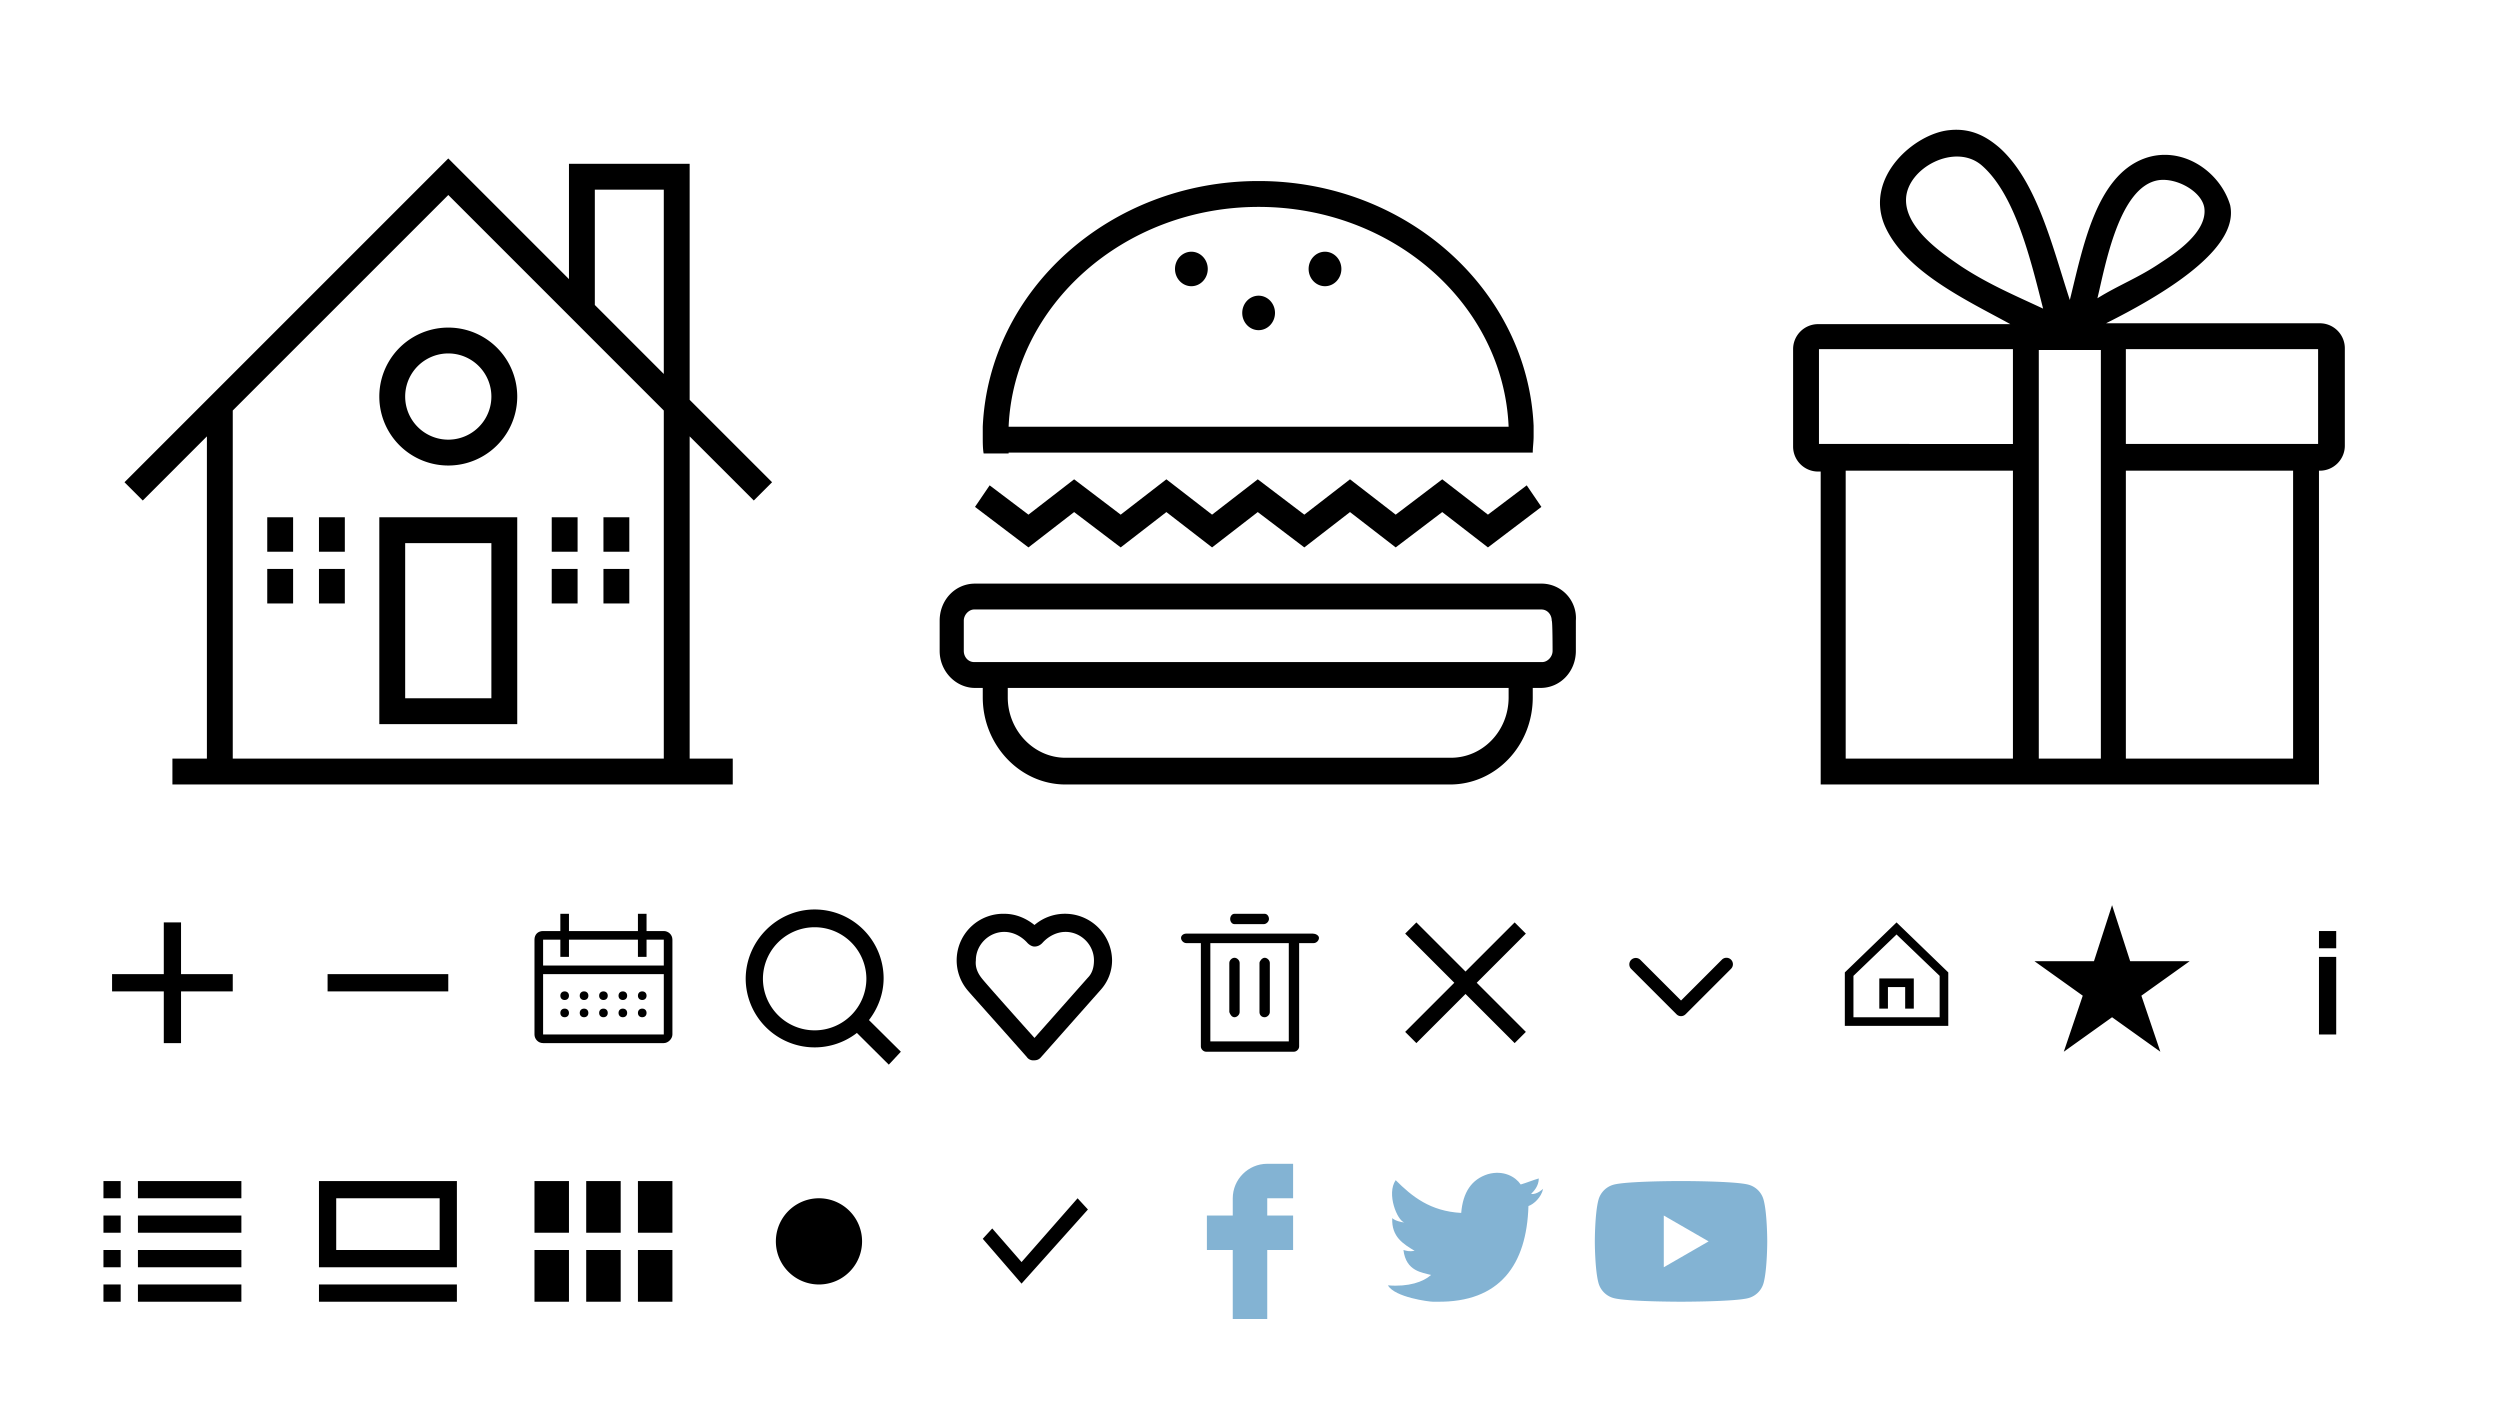 <svg width="290" height="164" fill="none" xmlns="http://www.w3.org/2000/svg"><path fill-rule="evenodd" clip-rule="evenodd" d="M52 18.38 14.44 55.94l2.12 2.12L24 50.62V88h-4v3h65v-3h-5V50.62l7.44 7.44 2.12-2.12L80 46.38V19H66v13.38l-14-14Zm17 17 8 8V22h-8v13.38Zm8 12.24-25-25-25 25V88h50V47.62ZM44 60v24h16V60H44Zm3 21V63h10v18H47ZM31 60h3v4h-3v-4Zm9 0h-3v4h3v-4Zm-9 6h3v4h-3v-4Zm9 0h-3v4h3v-4Zm24-6h3v4h-3v-4Zm9 0h-3v4h3v-4Zm-9 6h3v4h-3v-4Zm9 0h-3v4h3v-4ZM47 46a5 5 0 1 1 10 0 5 5 0 0 1-10 0Zm5-8a8 8 0 1 0 0 16 8 8 0 0 0 0-16Z" fill="#000"/><path d="M178.9 67.7H113.1c-2.3 0-4.1 1.9-4.1 4.3v3.5c0 2.4 1.9 4.3 4.1 4.3h.9v1.1c0 5.5 4.3 10.1 9.6 10.1h44.6c5.3 0 9.6-4.5 9.6-10.1v-1.1h.9c2.3 0 4.1-1.9 4.1-4.3V72a4 4 0 0 0-3.9-4.3ZM175 80.9c0 3.9-3 7-6.7 7h-44.7c-3.7 0-6.7-3.2-6.7-7v-1.1H175v1.1Zm5.1-5.4c0 .7-.6 1.3-1.2 1.3H113c-.7 0-1.2-.6-1.2-1.3V72c0-.7.6-1.3 1.2-1.3h65.8c.7 0 1.2.6 1.2 1.3.1 0 .1 3.5.1 3.5ZM124.6 59.4l5.4 4.1 5.3-4.1 5.3 4.1 5.3-4.1 5.4 4.1 5.3-4.1 5.3 4.1 5.4-4.1 5.3 4.1 6.2-4.7-1.7-2.5-4.5 3.4-5.3-4.1-5.4 4.1-5.3-4.1-5.3 4.1-5.4-4.1-5.3 4.1-5.3-4.1-5.3 4.1-5.4-4.1-5.3 4.1-4.5-3.4-1.7 2.5 6.2 4.7 5.3-4.1ZM117 52.5h60.8c0-.6.1-1.2.1-1.9v-1.2C177.2 33.7 163.2 21 146 21c-17.3 0-31.3 12.7-32 28.5v1.2c0 .6 0 1.3.1 1.9h2.9v-.1ZM146 24c15.6 0 28.4 11.3 29 25.5h-58c.6-14.1 13.4-25.5 29-25.5Z" fill="#000"/><path d="M146 38.3c1.05 0 1.9-.9 1.9-2s-.85-2-1.9-2c-1.05 0-1.9.9-1.9 2s.85 2 1.9 2ZM138.2 33.2c1.05 0 1.9-.9 1.9-2s-.85-2-1.9-2c-1.05 0-1.9.9-1.9 2s.85 2 1.9 2ZM153.7 33.2c1.05 0 1.9-.9 1.9-2s-.85-2-1.9-2c-1.05 0-1.9.9-1.9 2s.85 2 1.9 2ZM269.1 37.5h-24.8c13.8-6.9 14.9-11.3 14.4-13.7-1.2-4-5.7-7-10-5.4-5.6 2.1-7.1 10.4-8.6 16.4-2-6.1-3.8-13.8-8.2-17.7-1.3-1.1-3.1-2.3-5.8-2-4 .4-9.8 5.4-7.5 11 2.3 5.4 9.7 8.8 14.6 11.5h-22.3a2.9 2.9 0 0 0-2.9 2.9v11.3c0 1.6 1.3 2.9 2.9 2.9h.3V91H269V54.6h.1c1.6 0 2.9-1.3 2.9-2.9V40.4c0-1.6-1.3-2.9-2.9-2.9Zm-18.7-16.6c2.1-.3 5 1.3 5.3 3.2.4 2.8-3.4 5.3-5.1 6.4-2.5 1.7-4.9 2.6-7.3 4.1.9-3.7 2.5-13 7.1-13.7Zm-22.9 10c-2.2-1.5-6.5-4.4-6.4-7.8.1-3.6 5.7-6.6 8.8-3.9 3.9 3.4 5.7 11.1 7.1 16.6-3.2-1.5-6.3-2.8-9.5-4.9Zm6 57.1h-19.4V54.6h19.4V88Zm0-36.5H211v-11h22.5v11Zm10.2 0V88h-7.2V40.6h7.2v10.9ZM266 88h-19.4V54.6H266V88Zm2.9-36.5h-22.3v-11h22.3v11ZM67.75 116c.3 0 .5-.2.5-.5s-.2-.5-.5-.5-.5.2-.5.5.2.5.5.5Z" fill="#000"/><path d="M77 108h-2v-2h-1v2h-8v-2h-1v2h-2c-.6 0-1 .4-1 1v11c0 .5.4 1 1 1h14c.5 0 1-.5 1-1v-11c0-.6-.5-1-1-1Zm0 12H63v-7h14v7Zm-14-8v-3h2v2h1v-2h8v2h1v-2h2v3H63Z" fill="#000"/><path d="M70 116c.3 0 .5-.2.5-.5s-.2-.5-.5-.5-.5.2-.5.5.2.5.5.5ZM72.25 116c.3 0 .5-.2.5-.5s-.2-.5-.5-.5-.5.2-.5.5.2.5.5.5ZM67.75 117c-.3 0-.5.2-.5.5s.2.5.5.5.5-.2.5-.5-.2-.5-.5-.5ZM65.5 116c.3 0 .5-.2.5-.5s-.2-.5-.5-.5-.5.2-.5.5.2.5.5.5ZM65.5 117c-.3 0-.5.2-.5.5s.2.5.5.5.5-.2.5-.5-.2-.5-.5-.5ZM70 117c-.3 0-.5.2-.5.5s.2.5.5.5.5-.2.5-.5-.2-.5-.5-.5ZM72.25 117c-.3 0-.5.2-.5.5s.2.5.5.5.5-.2.5-.5-.2-.5-.5-.5ZM74.5 116c.3 0 .5-.2.5-.5s-.2-.5-.5-.5-.5.2-.5.5.2.5.5.5ZM74.5 117c-.3 0-.5.2-.5.5s.2.5.5.5.5-.2.5-.5-.2-.5-.5-.5ZM152.3 108.3h-14.7c-.3 0-.6.2-.6.5s.3.6.6.6h1.7v12c0 .3.3.6.6.6h10.2c.3 0 .6-.3.6-.6v-12h1.7c.3 0 .6-.3.6-.6s-.4-.5-.7-.5Zm-2.8 12.5h-9.1v-11.4h9.1v11.4ZM143.2 107.2h3.4c.3 0 .6-.3.6-.6s-.2-.6-.5-.6h-3.5c-.3 0-.5.3-.5.6s.2.6.5.6Z" fill="#000"/><path d="M143.2 118c.3 0 .6-.3.6-.6v-5.7c0-.3-.3-.6-.6-.6s-.6.3-.6.6v5.7c.1.3.3.6.6.6ZM146.7 118c.3 0 .6-.3.6-.6v-5.7c0-.3-.3-.6-.6-.6s-.6.4-.6.6v5.7c0 .3.2.6.6.6Z" fill="#000"/><path fill-rule="evenodd" clip-rule="evenodd" d="M189.22 111.34c.3-.29.77-.29 1.06 0l4.72 4.72 4.72-4.72a.75.75 0 1 1 1.06 1.06l-5.25 5.25c-.3.3-.77.3-1.06 0l-5.25-5.25a.75.75 0 0 1 0-1.06Z" fill="#000"/><path d="M119.9 123a.9.9 0 0 1-.8-.4c-5.4-6.1-6.7-7.5-7-7.9a5.4 5.4 0 0 1 4.4-8.7c1.3 0 2.5.5 3.5 1.3a5.46 5.46 0 0 1 9 4.1c0 1.3-.5 2.5-1.3 3.4l-7 7.9c-.2.2-.4.3-.8.3Zm-6-9.5c.3.4 3.5 4 6.1 6.9l6.2-7c.5-.5.7-1.2.7-2 0-1.8-1.5-3.3-3.3-3.3-1 0-2 .5-2.7 1.3-.3.3-.6.4-.9.4-.3 0-.6-.2-.8-.4-.7-.8-1.7-1.3-2.7-1.3-1.8 0-3.3 1.5-3.3 3.3-.1.9.3 1.6.7 2.1-.1 0-.1 0 0 0ZM220 107l-6 5.8v6.2h12v-6.2l-6-5.8Zm5 11h-10v-4.8l5-4.8 5 4.8v4.8Z" fill="#000"/><path d="M218 117h1v-2.5h2v2.5h1v-3.5h-4v3.5Z" fill="#000"/><path fill-rule="evenodd" clip-rule="evenodd" d="M269 108h2v2h-2v-2Zm2 12h-2v-9h2v9Z" fill="#000"/><path d="M38 113v2h14v-2H38ZM177 108.3l-1.3-1.3-5.7 5.7-5.7-5.7-1.3 1.3 5.7 5.7-5.7 5.7 1.3 1.3 5.7-5.7 5.7 5.7 1.3-1.3-5.7-5.7 5.7-5.7ZM27 113h-6v-6h-2v6h-6v2h6v6h2v-6h6v-2ZM104.5 122l-3.7-3.67c1-1.3 1.7-2.98 1.7-4.87a8 8 0 0 0-8-7.96c-4.4 0-8 3.68-8 8.06a8 8 0 0 0 12.9 6.26l3.7 3.68 1.4-1.5Zm-10-2.48a6 6 0 0 1-6-5.96 6 6 0 0 1 12 0 6 6 0 0 1-6 5.96ZM245 105l2.1 6.5h6.9l-5.6 4 2.2 6.5-5.6-4-5.6 4 2.2-6.5-5.6-4h6.9l2.1-6.5ZM14 137h-2v2h2v-2ZM28 137H16v2h12v-2ZM14 141h-2v2h2v-2ZM28 141H16v2h12v-2ZM14 145h-2v2h2v-2ZM28 145H16v2h12v-2ZM14 149h-2v2h2v-2ZM28 149H16v2h12v-2ZM53 149H37v2h16v-2ZM51 139v6H39v-6h12Zm2-2H37v10h16v-10ZM66 137h-4v6h4v-6ZM78 137h-4v6h4v-6ZM72 137h-4v6h4v-6ZM66 145h-4v6h4v-6ZM78 145h-4v6h4v-6ZM72 145h-4v6h4v-6ZM125 139l-6.5 7.4-3.4-3.9-1.1 1.2 4.5 5.2 7.7-8.6-1.2-1.3ZM90 144a5 5 0 1 1 10 0 5 5 0 0 1-10 0Z" fill="#000"/><path d="M147 135c-2.2 0-4 1.8-4 4v2h-3v4h3v8h4v-8h3v-4h-3v-2h3v-4h-3ZM172.6 136.2c1.8-.5 3.2.3 3.8 1.2.7-.2 1.4-.5 2.1-.7 0 .9-.6 1.5-.9 1.8.7.1 1.4-.6 1.4-.6-.2 1-1.1 1.8-1.7 2-.2 6.8-3.3 11.2-10.6 11.1h-.5c-.4 0-4.4-.5-5.2-1.9 2.4.2 4.1-.4 5-1.2-1-.3-2.9-.4-3.2-2.9.4.1.6.2 1.3.1-1.3-.8-2.7-1.6-2.6-3.8.3.3 1.1.5 1.4.5-.8-.2-2.1-3.3-1-4.9 1.9 1.9 4 3.6 7.6 3.8.2-2.4 1.2-3.9 3.1-4.5Z" fill="#83B3D3"/><path fill-rule="evenodd" clip-rule="evenodd" d="M202.81 137.42c.87.23 1.54.9 1.77 1.77.42 1.56.42 4.81.42 4.81s0 3.25-.42 4.81a2.5 2.5 0 0 1-1.77 1.77c-1.56.42-7.81.42-7.81.42s-6.25 0-7.81-.42a2.5 2.5 0 0 1-1.77-1.77C185 147.25 185 144 185 144s0-3.25.42-4.81a2.5 2.5 0 0 1 1.77-1.77c1.56-.42 7.81-.42 7.81-.42s6.25 0 7.81.42ZM198.2 144l-5.2 3v-6l5.2 3Z" fill="#83B3D3"/></svg>